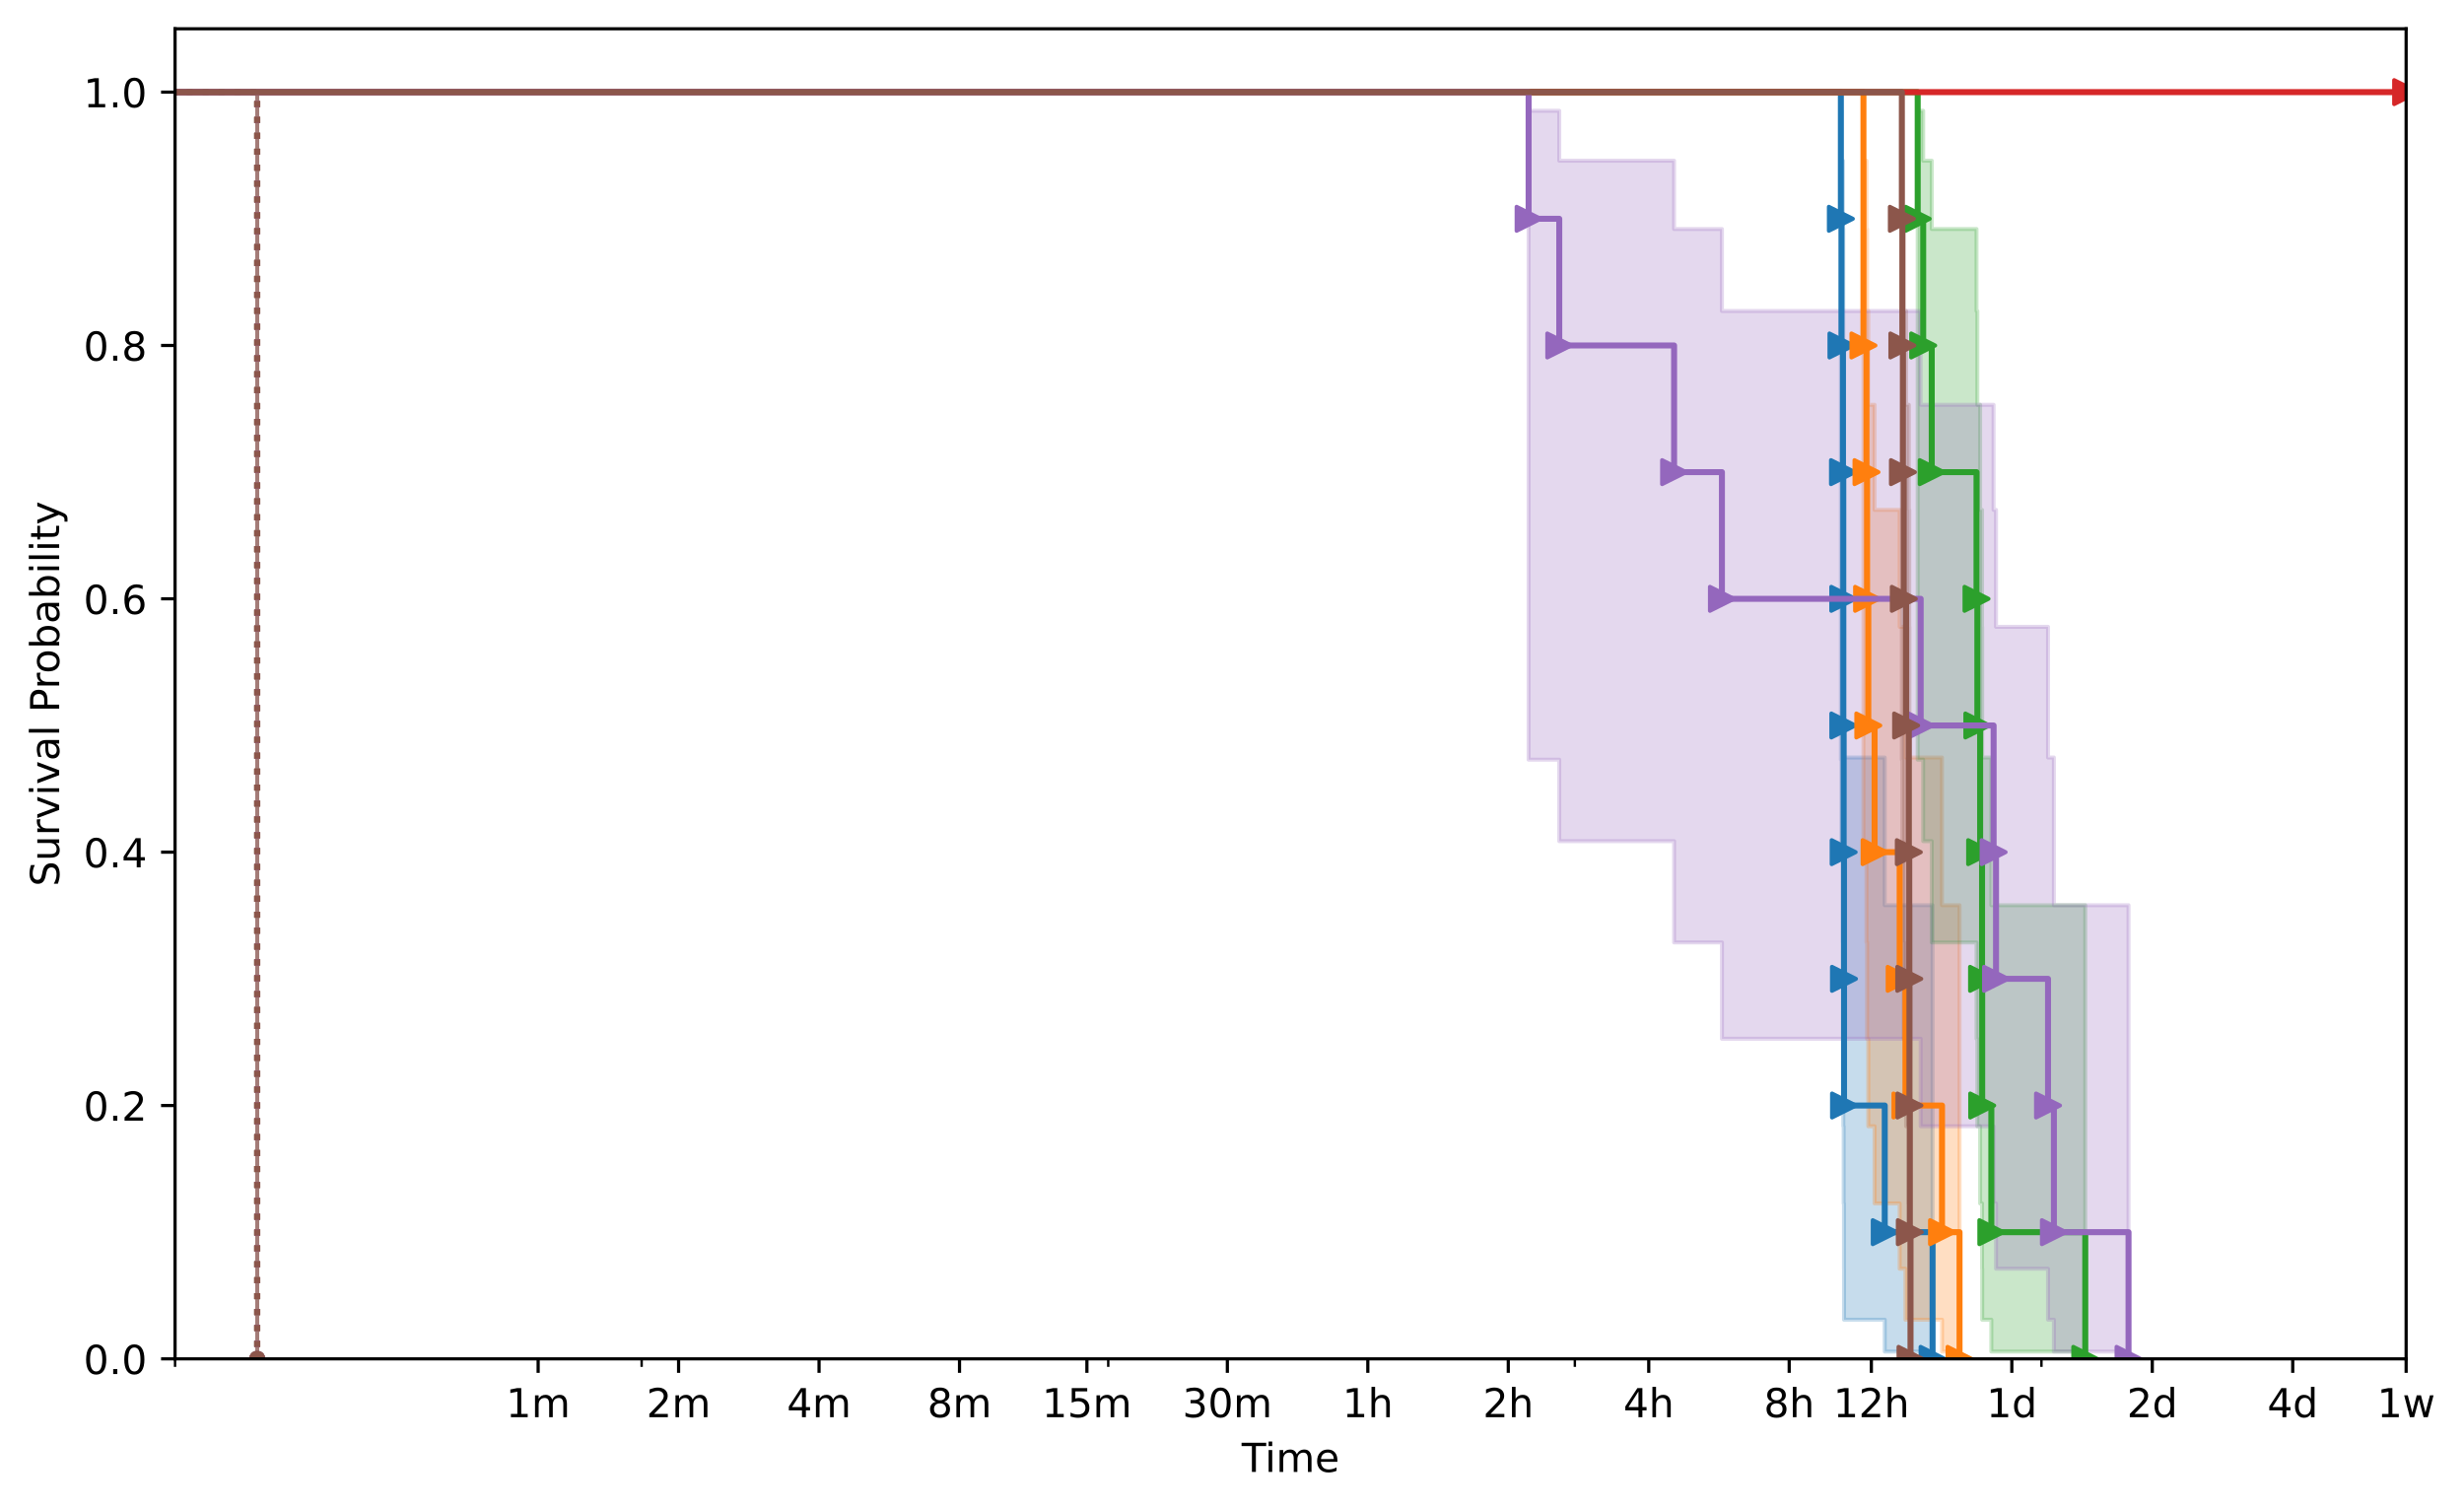 <?xml version="1.0" encoding="utf-8" standalone="no"?>
<!DOCTYPE svg PUBLIC "-//W3C//DTD SVG 1.1//EN"
  "http://www.w3.org/Graphics/SVG/1.1/DTD/svg11.dtd">
<!-- Created with matplotlib (https://matplotlib.org/) -->
<svg height="377.396pt" version="1.1" viewBox="0 0 616.252 377.396" width="616.252pt" xmlns="http://www.w3.org/2000/svg" xmlns:xlink="http://www.w3.org/1999/xlink">
 <defs>
  <style type="text/css">
*{stroke-linecap:butt;stroke-linejoin:round;}
  </style>
 </defs>
 <g id="figure_1">
  <g id="patch_1">
   <path d="M 0 377.396 
L 616.252 377.396 
L 616.252 0 
L 0 0 
z
" style="fill:#ffffff;"/>
  </g>
  <g id="axes_1">
   <g id="patch_2">
    <path d="M 43.781 339.84 
L 601.781 339.84 
L 601.781 7.2 
L 43.781 7.2 
z
" style="fill:#ffffff;"/>
   </g>
   <g id="PolyCollection_1">
    <defs>
     <path d="M -167.45 -354.356 
L -167.45 -354.356 
L 64.331 -354.356 
L 64.331 -37.556 
L 64.331 -37.556 
L 64.331 -37.556 
L 64.331 -354.356 
L -167.45 -354.356 
z
" id="m7051300c5d" style="stroke:#1f77b4;stroke-opacity:0.25;"/>
    </defs>
    <g clip-path="url(#pff1607406b)">
     <use style="fill:#1f77b4;fill-opacity:0.25;stroke:#1f77b4;stroke-opacity:0.25;" x="0" xlink:href="#m7051300c5d" y="377.396"/>
    </g>
   </g>
   <g id="PolyCollection_2">
    <path clip-path="url(#pff1607406b)" d="M -167.45 23.04 
L -167.45 23.04 
L 460.405 23.04 
L 460.405 189.991 
L 460.555 189.991 
L 460.555 210.367 
L 460.934 210.367 
L 460.934 235.703 
L 461.009 235.703 
L 461.009 259.794 
L 461.022 259.794 
L 461.022 281.674 
L 461.103 281.674 
L 461.103 300.971 
L 461.183 300.971 
L 461.183 317.305 
L 461.197 317.305 
L 461.197 330.048 
L 471.379 330.048 
L 471.379 338.027 
L 483.345 338.027 
L 483.345 339.84 
L 483.345 339.84 
L 483.345 339.84 
L 483.345 226.385 
L 471.379 226.385 
L 471.379 189.45 
L 461.197 189.45 
L 461.197 156.772 
L 461.183 156.772 
L 461.183 127.519 
L 461.103 127.519 
L 461.103 101.234 
L 461.022 101.234 
L 461.022 77.776 
L 461.009 77.776 
L 461.009 57.271 
L 460.934 57.271 
L 460.934 40.188 
L 460.555 40.188 
L 460.555 27.703 
L 460.405 27.703 
L 460.405 23.04 
L -167.45 23.04 
z
" style="fill:#1f77b4;fill-opacity:0.25;stroke:#1f77b4;stroke-opacity:0.25;"/>
   </g>
   <g id="PolyCollection_3">
    <defs>
     <path d="M -167.45 -354.356 
L -167.45 -354.356 
L 64.331 -354.356 
L 64.331 -37.556 
L 64.331 -37.556 
L 64.331 -37.556 
L 64.331 -354.356 
L -167.45 -354.356 
z
" id="me628861314" style="stroke:#ff7f0e;stroke-opacity:0.25;"/>
    </defs>
    <g clip-path="url(#pff1607406b)">
     <use style="fill:#ff7f0e;fill-opacity:0.25;stroke:#ff7f0e;stroke-opacity:0.25;" x="0" xlink:href="#me628861314" y="377.396"/>
    </g>
   </g>
   <g id="PolyCollection_4">
    <path clip-path="url(#pff1607406b)" d="M -167.45 23.04 
L -167.45 23.04 
L 466.052 23.04 
L 466.052 210.367 
L 466.814 210.367 
L 466.814 235.703 
L 466.964 235.703 
L 466.964 259.794 
L 467.269 259.794 
L 467.269 281.674 
L 468.84 281.674 
L 468.84 300.971 
L 475.11 300.971 
L 475.11 317.305 
L 476.558 317.305 
L 476.558 330.048 
L 485.705 330.048 
L 485.705 338.027 
L 490.087 338.027 
L 490.087 339.84 
L 490.087 339.84 
L 490.087 339.84 
L 490.087 226.385 
L 485.705 226.385 
L 485.705 189.45 
L 476.558 189.45 
L 476.558 156.772 
L 475.11 156.772 
L 475.11 127.519 
L 468.84 127.519 
L 468.84 101.234 
L 467.269 101.234 
L 467.269 77.776 
L 466.964 77.776 
L 466.964 57.271 
L 466.814 57.271 
L 466.814 40.188 
L 466.052 40.188 
L 466.052 23.04 
L -167.45 23.04 
z
" style="fill:#ff7f0e;fill-opacity:0.25;stroke:#ff7f0e;stroke-opacity:0.25;"/>
   </g>
   <g id="PolyCollection_5">
    <defs>
     <path d="M -167.45 -354.356 
L -167.45 -354.356 
L 64.331 -354.356 
L 64.331 -37.556 
L 64.331 -37.556 
L 64.331 -37.556 
L 64.331 -354.356 
L -167.45 -354.356 
z
" id="m04459a2cd2" style="stroke:#2ca02c;stroke-opacity:0.25;"/>
    </defs>
    <g clip-path="url(#pff1607406b)">
     <use style="fill:#2ca02c;fill-opacity:0.25;stroke:#2ca02c;stroke-opacity:0.25;" x="0" xlink:href="#m04459a2cd2" y="377.396"/>
    </g>
   </g>
   <g id="PolyCollection_6">
    <path clip-path="url(#pff1607406b)" d="M -167.45 23.04 
L -167.45 23.04 
L 479.621 23.04 
L 479.621 189.991 
L 480.993 189.991 
L 480.993 210.367 
L 483.132 210.367 
L 483.132 235.703 
L 494.331 235.703 
L 494.331 259.794 
L 494.54 259.794 
L 494.54 281.674 
L 495.237 281.674 
L 495.237 300.971 
L 495.718 300.971 
L 495.718 317.305 
L 495.752 317.305 
L 495.752 330.048 
L 498.039 330.048 
L 498.039 338.027 
L 521.531 338.027 
L 521.531 339.84 
L 521.531 339.84 
L 521.531 339.84 
L 521.531 226.385 
L 498.039 226.385 
L 498.039 189.45 
L 495.752 189.45 
L 495.752 156.772 
L 495.718 156.772 
L 495.718 127.519 
L 495.237 127.519 
L 495.237 101.234 
L 494.54 101.234 
L 494.54 77.776 
L 494.331 77.776 
L 494.331 57.271 
L 483.132 57.271 
L 483.132 40.188 
L 480.993 40.188 
L 480.993 27.703 
L 479.621 27.703 
L 479.621 23.04 
L -167.45 23.04 
z
" style="fill:#2ca02c;fill-opacity:0.25;stroke:#2ca02c;stroke-opacity:0.25;"/>
   </g>
   <g id="PolyCollection_7">
    <defs>
     <path d="M -167.45 -354.356 
L -167.45 -354.356 
L 64.331 -354.356 
L 64.331 -37.556 
L 64.331 -37.556 
L 64.331 -37.556 
L 64.331 -354.356 
L -167.45 -354.356 
z
" id="m31e2791d06" style="stroke:#d62728;stroke-opacity:0.25;"/>
    </defs>
    <g clip-path="url(#pff1607406b)">
     <use style="fill:#d62728;fill-opacity:0.25;stroke:#d62728;stroke-opacity:0.25;" x="0" xlink:href="#m31e2791d06" y="377.396"/>
    </g>
   </g>
   <g id="PolyCollection_8">
    <path clip-path="url(#pff1607406b)" d="M -167.45 23.04 
L -167.45 23.04 
L 601.781 23.04 
L 601.781 23.04 
L 601.781 23.04 
L 601.781 23.04 
L 601.781 23.04 
L -167.45 23.04 
z
" style="fill:#d62728;fill-opacity:0.25;stroke:#d62728;stroke-opacity:0.25;"/>
   </g>
   <g id="PolyCollection_9">
    <defs>
     <path d="M -167.45 -354.356 
L -167.45 -354.356 
L 64.331 -354.356 
L 64.331 -37.556 
L 64.331 -37.556 
L 64.331 -37.556 
L 64.331 -354.356 
L -167.45 -354.356 
z
" id="mf380705a5f" style="stroke:#9467bd;stroke-opacity:0.25;"/>
    </defs>
    <g clip-path="url(#pff1607406b)">
     <use style="fill:#9467bd;fill-opacity:0.25;stroke:#9467bd;stroke-opacity:0.25;" x="0" xlink:href="#mf380705a5f" y="377.396"/>
    </g>
   </g>
   <g id="PolyCollection_10">
    <path clip-path="url(#pff1607406b)" d="M -167.45 23.04 
L -167.45 23.04 
L 382.309 23.04 
L 382.309 189.991 
L 389.976 189.991 
L 389.976 210.367 
L 418.696 210.367 
L 418.696 235.703 
L 430.659 235.703 
L 430.659 259.794 
L 480.367 259.794 
L 480.367 281.674 
L 498.607 281.674 
L 498.607 300.971 
L 499.21 300.971 
L 499.21 317.305 
L 512.215 317.305 
L 512.215 330.048 
L 513.685 330.048 
L 513.685 338.027 
L 532.35 338.027 
L 532.35 339.84 
L 532.35 339.84 
L 532.35 339.84 
L 532.35 226.385 
L 513.685 226.385 
L 513.685 189.45 
L 512.215 189.45 
L 512.215 156.772 
L 499.21 156.772 
L 499.21 127.519 
L 498.607 127.519 
L 498.607 101.234 
L 480.367 101.234 
L 480.367 77.776 
L 430.659 77.776 
L 430.659 57.271 
L 418.696 57.271 
L 418.696 40.188 
L 389.976 40.188 
L 389.976 27.703 
L 382.309 27.703 
L 382.309 23.04 
L -167.45 23.04 
z
" style="fill:#9467bd;fill-opacity:0.25;stroke:#9467bd;stroke-opacity:0.25;"/>
   </g>
   <g id="PolyCollection_11">
    <defs>
     <path d="M -167.45 -354.356 
L -167.45 -354.356 
L 64.331 -354.356 
L 64.331 -37.556 
L 64.331 -37.556 
L 64.331 -37.556 
L 64.331 -354.356 
L -167.45 -354.356 
z
" id="m80bae132fb" style="stroke:#8c564b;stroke-opacity:0.25;"/>
    </defs>
    <g clip-path="url(#pff1607406b)">
     <use style="fill:#8c564b;fill-opacity:0.25;stroke:#8c564b;stroke-opacity:0.25;" x="0" xlink:href="#m80bae132fb" y="377.396"/>
    </g>
   </g>
   <g id="PolyCollection_12">
    <path clip-path="url(#pff1607406b)" d="M -167.45 23.04 
L -167.45 23.04 
L 475.658 23.04 
L 475.658 189.991 
L 475.784 189.991 
L 475.784 210.367 
L 475.929 210.367 
L 475.929 235.703 
L 476.145 235.703 
L 476.145 259.794 
L 476.726 259.794 
L 476.726 281.674 
L 477.399 281.674 
L 477.399 300.971 
L 477.511 300.971 
L 477.511 317.305 
L 477.55 317.305 
L 477.55 330.048 
L 477.647 330.048 
L 477.647 338.027 
L 477.826 338.027 
L 477.826 339.84 
L 477.826 339.84 
L 477.826 339.84 
L 477.826 226.385 
L 477.647 226.385 
L 477.647 189.45 
L 477.55 189.45 
L 477.55 156.772 
L 477.511 156.772 
L 477.511 127.519 
L 477.399 127.519 
L 477.399 101.234 
L 476.726 101.234 
L 476.726 77.776 
L 476.145 77.776 
L 476.145 57.271 
L 475.929 57.271 
L 475.929 40.188 
L 475.784 40.188 
L 475.784 27.703 
L 475.658 27.703 
L 475.658 23.04 
L -167.45 23.04 
z
" style="fill:#8c564b;fill-opacity:0.25;stroke:#8c564b;stroke-opacity:0.25;"/>
   </g>
   <g id="matplotlib.axis_1">
    <g id="xtick_1">
     <g id="line2d_1">
      <defs>
       <path d="M 0 0 
L 0 3.5 
" id="mc182a33db7" style="stroke:#000000;stroke-width:0.8;"/>
      </defs>
      <g>
       <use style="stroke:#000000;stroke-width:0.8;" x="134.589" xlink:href="#mc182a33db7" y="339.84"/>
      </g>
     </g>
     <g id="text_1">
      <!-- 1m -->
      <defs>
       <path d="M 12.406 8.297 
L 28.516 8.297 
L 28.516 63.922 
L 10.984 60.406 
L 10.984 69.391 
L 28.422 72.906 
L 38.281 72.906 
L 38.281 8.297 
L 54.391 8.297 
L 54.391 0 
L 12.406 0 
z
" id="DejaVuSans-49"/>
       <path d="M 52 44.188 
Q 55.375 50.25 60.062 53.125 
Q 64.75 56 71.094 56 
Q 79.641 56 84.281 50.016 
Q 88.922 44.047 88.922 33.016 
L 88.922 0 
L 79.891 0 
L 79.891 32.719 
Q 79.891 40.578 77.094 44.375 
Q 74.312 48.188 68.609 48.188 
Q 61.625 48.188 57.562 43.547 
Q 53.516 38.922 53.516 30.906 
L 53.516 0 
L 44.484 0 
L 44.484 32.719 
Q 44.484 40.625 41.703 44.406 
Q 38.922 48.188 33.109 48.188 
Q 26.219 48.188 22.156 43.531 
Q 18.109 38.875 18.109 30.906 
L 18.109 0 
L 9.078 0 
L 9.078 54.688 
L 18.109 54.688 
L 18.109 46.188 
Q 21.188 51.219 25.484 53.609 
Q 29.781 56 35.688 56 
Q 41.656 56 45.828 52.969 
Q 50 49.953 52 44.188 
z
" id="DejaVuSans-109"/>
      </defs>
      <g transform="translate(126.538 354.438)scale(0.1 -0.1)">
       <use xlink:href="#DejaVuSans-49"/>
       <use x="63.623" xlink:href="#DejaVuSans-109"/>
      </g>
     </g>
    </g>
    <g id="xtick_2">
     <g id="line2d_2">
      <g>
       <use style="stroke:#000000;stroke-width:0.8;" x="169.719" xlink:href="#mc182a33db7" y="339.84"/>
      </g>
     </g>
     <g id="text_2">
      <!-- 2m -->
      <defs>
       <path d="M 19.188 8.297 
L 53.609 8.297 
L 53.609 0 
L 7.328 0 
L 7.328 8.297 
Q 12.938 14.109 22.625 23.891 
Q 32.328 33.688 34.812 36.531 
Q 39.547 41.844 41.422 45.531 
Q 43.312 49.219 43.312 52.781 
Q 43.312 58.594 39.234 62.25 
Q 35.156 65.922 28.609 65.922 
Q 23.969 65.922 18.812 64.312 
Q 13.672 62.703 7.812 59.422 
L 7.812 69.391 
Q 13.766 71.781 18.938 73 
Q 24.125 74.219 28.422 74.219 
Q 39.75 74.219 46.484 68.547 
Q 53.219 62.891 53.219 53.422 
Q 53.219 48.922 51.531 44.891 
Q 49.859 40.875 45.406 35.406 
Q 44.188 33.984 37.641 27.219 
Q 31.109 20.453 19.188 8.297 
z
" id="DejaVuSans-50"/>
      </defs>
      <g transform="translate(161.667 354.438)scale(0.1 -0.1)">
       <use xlink:href="#DejaVuSans-50"/>
       <use x="63.623" xlink:href="#DejaVuSans-109"/>
      </g>
     </g>
    </g>
    <g id="xtick_3">
     <g id="line2d_3">
      <g>
       <use style="stroke:#000000;stroke-width:0.8;" x="204.848" xlink:href="#mc182a33db7" y="339.84"/>
      </g>
     </g>
     <g id="text_3">
      <!-- 4m -->
      <defs>
       <path d="M 37.797 64.312 
L 12.891 25.391 
L 37.797 25.391 
z
M 35.203 72.906 
L 47.609 72.906 
L 47.609 25.391 
L 58.016 25.391 
L 58.016 17.188 
L 47.609 17.188 
L 47.609 0 
L 37.797 0 
L 37.797 17.188 
L 4.891 17.188 
L 4.891 26.703 
z
" id="DejaVuSans-52"/>
      </defs>
      <g transform="translate(196.796 354.438)scale(0.1 -0.1)">
       <use xlink:href="#DejaVuSans-52"/>
       <use x="63.623" xlink:href="#DejaVuSans-109"/>
      </g>
     </g>
    </g>
    <g id="xtick_4">
     <g id="line2d_4">
      <g>
       <use style="stroke:#000000;stroke-width:0.8;" x="239.977" xlink:href="#mc182a33db7" y="339.84"/>
      </g>
     </g>
     <g id="text_4">
      <!-- 8m -->
      <defs>
       <path d="M 31.781 34.625 
Q 24.75 34.625 20.719 30.859 
Q 16.703 27.094 16.703 20.516 
Q 16.703 13.922 20.719 10.156 
Q 24.75 6.391 31.781 6.391 
Q 38.812 6.391 42.859 10.172 
Q 46.922 13.969 46.922 20.516 
Q 46.922 27.094 42.891 30.859 
Q 38.875 34.625 31.781 34.625 
z
M 21.922 38.812 
Q 15.578 40.375 12.031 44.719 
Q 8.5 49.078 8.5 55.328 
Q 8.5 64.062 14.719 69.141 
Q 20.953 74.219 31.781 74.219 
Q 42.672 74.219 48.875 69.141 
Q 55.078 64.062 55.078 55.328 
Q 55.078 49.078 51.531 44.719 
Q 48 40.375 41.703 38.812 
Q 48.828 37.156 52.797 32.312 
Q 56.781 27.484 56.781 20.516 
Q 56.781 9.906 50.312 4.234 
Q 43.844 -1.422 31.781 -1.422 
Q 19.734 -1.422 13.25 4.234 
Q 6.781 9.906 6.781 20.516 
Q 6.781 27.484 10.781 32.312 
Q 14.797 37.156 21.922 38.812 
z
M 18.312 54.391 
Q 18.312 48.734 21.844 45.562 
Q 25.391 42.391 31.781 42.391 
Q 38.141 42.391 41.719 45.562 
Q 45.312 48.734 45.312 54.391 
Q 45.312 60.062 41.719 63.234 
Q 38.141 66.406 31.781 66.406 
Q 25.391 66.406 21.844 63.234 
Q 18.312 60.062 18.312 54.391 
z
" id="DejaVuSans-56"/>
      </defs>
      <g transform="translate(231.926 354.438)scale(0.1 -0.1)">
       <use xlink:href="#DejaVuSans-56"/>
       <use x="63.623" xlink:href="#DejaVuSans-109"/>
      </g>
     </g>
    </g>
    <g id="xtick_5">
     <g id="line2d_5">
      <g>
       <use style="stroke:#000000;stroke-width:0.8;" x="271.836" xlink:href="#mc182a33db7" y="339.84"/>
      </g>
     </g>
     <g id="text_5">
      <!-- 15m -->
      <defs>
       <path d="M 10.797 72.906 
L 49.516 72.906 
L 49.516 64.594 
L 19.828 64.594 
L 19.828 46.734 
Q 21.969 47.469 24.109 47.828 
Q 26.266 48.188 28.422 48.188 
Q 40.625 48.188 47.75 41.5 
Q 54.891 34.812 54.891 23.391 
Q 54.891 11.625 47.562 5.094 
Q 40.234 -1.422 26.906 -1.422 
Q 22.312 -1.422 17.547 -0.641 
Q 12.797 0.141 7.719 1.703 
L 7.719 11.625 
Q 12.109 9.234 16.797 8.062 
Q 21.484 6.891 26.703 6.891 
Q 35.156 6.891 40.078 11.328 
Q 45.016 15.766 45.016 23.391 
Q 45.016 31 40.078 35.438 
Q 35.156 39.891 26.703 39.891 
Q 22.75 39.891 18.812 39.016 
Q 14.891 38.141 10.797 36.281 
z
" id="DejaVuSans-53"/>
      </defs>
      <g transform="translate(260.603 354.438)scale(0.1 -0.1)">
       <use xlink:href="#DejaVuSans-49"/>
       <use x="63.623" xlink:href="#DejaVuSans-53"/>
       <use x="127.246" xlink:href="#DejaVuSans-109"/>
      </g>
     </g>
    </g>
    <g id="xtick_6">
     <g id="line2d_6">
      <g>
       <use style="stroke:#000000;stroke-width:0.8;" x="306.965" xlink:href="#mc182a33db7" y="339.84"/>
      </g>
     </g>
     <g id="text_6">
      <!-- 30m -->
      <defs>
       <path d="M 40.578 39.312 
Q 47.656 37.797 51.625 33 
Q 55.609 28.219 55.609 21.188 
Q 55.609 10.406 48.188 4.484 
Q 40.766 -1.422 27.094 -1.422 
Q 22.516 -1.422 17.656 -0.516 
Q 12.797 0.391 7.625 2.203 
L 7.625 11.719 
Q 11.719 9.328 16.594 8.109 
Q 21.484 6.891 26.812 6.891 
Q 36.078 6.891 40.938 10.547 
Q 45.797 14.203 45.797 21.188 
Q 45.797 27.641 41.281 31.266 
Q 36.766 34.906 28.719 34.906 
L 20.219 34.906 
L 20.219 43.016 
L 29.109 43.016 
Q 36.375 43.016 40.234 45.922 
Q 44.094 48.828 44.094 54.297 
Q 44.094 59.906 40.109 62.906 
Q 36.141 65.922 28.719 65.922 
Q 24.656 65.922 20.016 65.031 
Q 15.375 64.156 9.812 62.312 
L 9.812 71.094 
Q 15.438 72.656 20.344 73.438 
Q 25.25 74.219 29.594 74.219 
Q 40.828 74.219 47.359 69.109 
Q 53.906 64.016 53.906 55.328 
Q 53.906 49.266 50.438 45.094 
Q 46.969 40.922 40.578 39.312 
z
" id="DejaVuSans-51"/>
       <path d="M 31.781 66.406 
Q 24.172 66.406 20.328 58.906 
Q 16.5 51.422 16.5 36.375 
Q 16.5 21.391 20.328 13.891 
Q 24.172 6.391 31.781 6.391 
Q 39.453 6.391 43.281 13.891 
Q 47.125 21.391 47.125 36.375 
Q 47.125 51.422 43.281 58.906 
Q 39.453 66.406 31.781 66.406 
z
M 31.781 74.219 
Q 44.047 74.219 50.516 64.516 
Q 56.984 54.828 56.984 36.375 
Q 56.984 17.969 50.516 8.266 
Q 44.047 -1.422 31.781 -1.422 
Q 19.531 -1.422 13.062 8.266 
Q 6.594 17.969 6.594 36.375 
Q 6.594 54.828 13.062 64.516 
Q 19.531 74.219 31.781 74.219 
z
" id="DejaVuSans-48"/>
      </defs>
      <g transform="translate(295.732 354.438)scale(0.1 -0.1)">
       <use xlink:href="#DejaVuSans-51"/>
       <use x="63.623" xlink:href="#DejaVuSans-48"/>
       <use x="127.246" xlink:href="#DejaVuSans-109"/>
      </g>
     </g>
    </g>
    <g id="xtick_7">
     <g id="line2d_7">
      <g>
       <use style="stroke:#000000;stroke-width:0.8;" x="342.094" xlink:href="#mc182a33db7" y="339.84"/>
      </g>
     </g>
     <g id="text_7">
      <!-- 1h -->
      <defs>
       <path d="M 54.891 33.016 
L 54.891 0 
L 45.906 0 
L 45.906 32.719 
Q 45.906 40.484 42.875 44.328 
Q 39.844 48.188 33.797 48.188 
Q 26.516 48.188 22.312 43.547 
Q 18.109 38.922 18.109 30.906 
L 18.109 0 
L 9.078 0 
L 9.078 75.984 
L 18.109 75.984 
L 18.109 46.188 
Q 21.344 51.125 25.703 53.562 
Q 30.078 56 35.797 56 
Q 45.219 56 50.047 50.172 
Q 54.891 44.344 54.891 33.016 
z
" id="DejaVuSans-104"/>
      </defs>
      <g transform="translate(335.744 354.438)scale(0.1 -0.1)">
       <use xlink:href="#DejaVuSans-49"/>
       <use x="63.623" xlink:href="#DejaVuSans-104"/>
      </g>
     </g>
    </g>
    <g id="xtick_8">
     <g id="line2d_8">
      <g>
       <use style="stroke:#000000;stroke-width:0.8;" x="377.224" xlink:href="#mc182a33db7" y="339.84"/>
      </g>
     </g>
     <g id="text_8">
      <!-- 2h -->
      <g transform="translate(370.874 354.438)scale(0.1 -0.1)">
       <use xlink:href="#DejaVuSans-50"/>
       <use x="63.623" xlink:href="#DejaVuSans-104"/>
      </g>
     </g>
    </g>
    <g id="xtick_9">
     <g id="line2d_9">
      <g>
       <use style="stroke:#000000;stroke-width:0.8;" x="412.353" xlink:href="#mc182a33db7" y="339.84"/>
      </g>
     </g>
     <g id="text_9">
      <!-- 4h -->
      <g transform="translate(406.003 354.438)scale(0.1 -0.1)">
       <use xlink:href="#DejaVuSans-52"/>
       <use x="63.623" xlink:href="#DejaVuSans-104"/>
      </g>
     </g>
    </g>
    <g id="xtick_10">
     <g id="line2d_10">
      <g>
       <use style="stroke:#000000;stroke-width:0.8;" x="447.482" xlink:href="#mc182a33db7" y="339.84"/>
      </g>
     </g>
     <g id="text_10">
      <!-- 8h -->
      <g transform="translate(441.132 354.438)scale(0.1 -0.1)">
       <use xlink:href="#DejaVuSans-56"/>
       <use x="63.623" xlink:href="#DejaVuSans-104"/>
      </g>
     </g>
    </g>
    <g id="xtick_11">
     <g id="line2d_11">
      <g>
       <use style="stroke:#000000;stroke-width:0.8;" x="468.031" xlink:href="#mc182a33db7" y="339.84"/>
      </g>
     </g>
     <g id="text_11">
      <!-- 12h -->
      <g transform="translate(458.5 354.438)scale(0.1 -0.1)">
       <use xlink:href="#DejaVuSans-49"/>
       <use x="63.623" xlink:href="#DejaVuSans-50"/>
       <use x="127.246" xlink:href="#DejaVuSans-104"/>
      </g>
     </g>
    </g>
    <g id="xtick_12">
     <g id="line2d_12">
      <g>
       <use style="stroke:#000000;stroke-width:0.8;" x="503.161" xlink:href="#mc182a33db7" y="339.84"/>
      </g>
     </g>
     <g id="text_12">
      <!-- 1d -->
      <defs>
       <path d="M 45.406 46.391 
L 45.406 75.984 
L 54.391 75.984 
L 54.391 0 
L 45.406 0 
L 45.406 8.203 
Q 42.578 3.328 38.25 0.953 
Q 33.938 -1.422 27.875 -1.422 
Q 17.969 -1.422 11.734 6.484 
Q 5.516 14.406 5.516 27.297 
Q 5.516 40.188 11.734 48.094 
Q 17.969 56 27.875 56 
Q 33.938 56 38.25 53.625 
Q 42.578 51.266 45.406 46.391 
z
M 14.797 27.297 
Q 14.797 17.391 18.875 11.75 
Q 22.953 6.109 30.078 6.109 
Q 37.203 6.109 41.297 11.75 
Q 45.406 17.391 45.406 27.297 
Q 45.406 37.203 41.297 42.844 
Q 37.203 48.484 30.078 48.484 
Q 22.953 48.484 18.875 42.844 
Q 14.797 37.203 14.797 27.297 
z
" id="DejaVuSans-100"/>
      </defs>
      <g transform="translate(496.805 354.438)scale(0.1 -0.1)">
       <use xlink:href="#DejaVuSans-49"/>
       <use x="63.623" xlink:href="#DejaVuSans-100"/>
      </g>
     </g>
    </g>
    <g id="xtick_13">
     <g id="line2d_13">
      <g>
       <use style="stroke:#000000;stroke-width:0.8;" x="538.29" xlink:href="#mc182a33db7" y="339.84"/>
      </g>
     </g>
     <g id="text_13">
      <!-- 2d -->
      <g transform="translate(531.935 354.438)scale(0.1 -0.1)">
       <use xlink:href="#DejaVuSans-50"/>
       <use x="63.623" xlink:href="#DejaVuSans-100"/>
      </g>
     </g>
    </g>
    <g id="xtick_14">
     <g id="line2d_14">
      <g>
       <use style="stroke:#000000;stroke-width:0.8;" x="573.419" xlink:href="#mc182a33db7" y="339.84"/>
      </g>
     </g>
     <g id="text_14">
      <!-- 4d -->
      <g transform="translate(567.064 354.438)scale(0.1 -0.1)">
       <use xlink:href="#DejaVuSans-52"/>
       <use x="63.623" xlink:href="#DejaVuSans-100"/>
      </g>
     </g>
    </g>
    <g id="xtick_15">
     <g id="line2d_15">
      <g>
       <use style="stroke:#000000;stroke-width:0.8;" x="601.781" xlink:href="#mc182a33db7" y="339.84"/>
      </g>
     </g>
     <g id="text_15">
      <!-- 1w -->
      <defs>
       <path d="M 4.203 54.688 
L 13.188 54.688 
L 24.422 12.016 
L 35.594 54.688 
L 46.188 54.688 
L 57.422 12.016 
L 68.609 54.688 
L 77.594 54.688 
L 63.281 0 
L 52.688 0 
L 40.922 44.828 
L 29.109 0 
L 18.5 0 
z
" id="DejaVuSans-119"/>
      </defs>
      <g transform="translate(594.511 354.438)scale(0.1 -0.1)">
       <use xlink:href="#DejaVuSans-49"/>
       <use x="63.623" xlink:href="#DejaVuSans-119"/>
      </g>
     </g>
    </g>
    <g id="xtick_16">
     <g id="line2d_16">
      <defs>
       <path d="M 0 0 
L 0 2 
" id="m784c225ca8" style="stroke:#000000;stroke-width:0.6;"/>
      </defs>
      <g>
       <use style="stroke:#000000;stroke-width:0.6;" x="43.781" xlink:href="#m784c225ca8" y="339.84"/>
      </g>
     </g>
    </g>
    <g id="xtick_17">
     <g id="line2d_17">
      <g>
       <use style="stroke:#000000;stroke-width:0.6;" x="160.478" xlink:href="#m784c225ca8" y="339.84"/>
      </g>
     </g>
    </g>
    <g id="xtick_18">
     <g id="line2d_18">
      <g>
       <use style="stroke:#000000;stroke-width:0.6;" x="277.175" xlink:href="#m784c225ca8" y="339.84"/>
      </g>
     </g>
    </g>
    <g id="xtick_19">
     <g id="line2d_19">
      <g>
       <use style="stroke:#000000;stroke-width:0.6;" x="393.872" xlink:href="#m784c225ca8" y="339.84"/>
      </g>
     </g>
    </g>
    <g id="xtick_20">
     <g id="line2d_20">
      <g>
       <use style="stroke:#000000;stroke-width:0.6;" x="510.569" xlink:href="#m784c225ca8" y="339.84"/>
      </g>
     </g>
    </g>
    <g id="text_16">
     <!-- Time -->
     <defs>
      <path d="M -0.297 72.906 
L 61.375 72.906 
L 61.375 64.594 
L 35.5 64.594 
L 35.5 0 
L 25.594 0 
L 25.594 64.594 
L -0.297 64.594 
z
" id="DejaVuSans-84"/>
      <path d="M 9.422 54.688 
L 18.406 54.688 
L 18.406 0 
L 9.422 0 
z
M 9.422 75.984 
L 18.406 75.984 
L 18.406 64.594 
L 9.422 64.594 
z
" id="DejaVuSans-105"/>
      <path d="M 56.203 29.594 
L 56.203 25.203 
L 14.891 25.203 
Q 15.484 15.922 20.484 11.062 
Q 25.484 6.203 34.422 6.203 
Q 39.594 6.203 44.453 7.469 
Q 49.312 8.734 54.109 11.281 
L 54.109 2.781 
Q 49.266 0.734 44.188 -0.344 
Q 39.109 -1.422 33.891 -1.422 
Q 20.797 -1.422 13.156 6.188 
Q 5.516 13.812 5.516 26.812 
Q 5.516 40.234 12.766 48.109 
Q 20.016 56 32.328 56 
Q 43.359 56 49.781 48.891 
Q 56.203 41.797 56.203 29.594 
z
M 47.219 32.234 
Q 47.125 39.594 43.094 43.984 
Q 39.062 48.391 32.422 48.391 
Q 24.906 48.391 20.391 44.141 
Q 15.875 39.891 15.188 32.172 
z
" id="DejaVuSans-101"/>
     </defs>
     <g transform="translate(310.548 368.117)scale(0.1 -0.1)">
      <use xlink:href="#DejaVuSans-84"/>
      <use x="57.959" xlink:href="#DejaVuSans-105"/>
      <use x="85.742" xlink:href="#DejaVuSans-109"/>
      <use x="183.154" xlink:href="#DejaVuSans-101"/>
     </g>
    </g>
   </g>
   <g id="matplotlib.axis_2">
    <g id="ytick_1">
     <g id="line2d_21">
      <defs>
       <path d="M 0 0 
L -3.5 0 
" id="mf9c86cc604" style="stroke:#000000;stroke-width:0.8;"/>
      </defs>
      <g>
       <use style="stroke:#000000;stroke-width:0.8;" x="43.781" xlink:href="#mf9c86cc604" y="339.84"/>
      </g>
     </g>
     <g id="text_17">
      <!-- 0.0 -->
      <defs>
       <path d="M 10.688 12.406 
L 21 12.406 
L 21 0 
L 10.688 0 
z
" id="DejaVuSans-46"/>
      </defs>
      <g transform="translate(20.878 343.639)scale(0.1 -0.1)">
       <use xlink:href="#DejaVuSans-48"/>
       <use x="63.623" xlink:href="#DejaVuSans-46"/>
       <use x="95.41" xlink:href="#DejaVuSans-48"/>
      </g>
     </g>
    </g>
    <g id="ytick_2">
     <g id="line2d_22">
      <g>
       <use style="stroke:#000000;stroke-width:0.8;" x="43.781" xlink:href="#mf9c86cc604" y="276.48"/>
      </g>
     </g>
     <g id="text_18">
      <!-- 0.2 -->
      <g transform="translate(20.878 280.279)scale(0.1 -0.1)">
       <use xlink:href="#DejaVuSans-48"/>
       <use x="63.623" xlink:href="#DejaVuSans-46"/>
       <use x="95.41" xlink:href="#DejaVuSans-50"/>
      </g>
     </g>
    </g>
    <g id="ytick_3">
     <g id="line2d_23">
      <g>
       <use style="stroke:#000000;stroke-width:0.8;" x="43.781" xlink:href="#mf9c86cc604" y="213.12"/>
      </g>
     </g>
     <g id="text_19">
      <!-- 0.4 -->
      <g transform="translate(20.878 216.919)scale(0.1 -0.1)">
       <use xlink:href="#DejaVuSans-48"/>
       <use x="63.623" xlink:href="#DejaVuSans-46"/>
       <use x="95.41" xlink:href="#DejaVuSans-52"/>
      </g>
     </g>
    </g>
    <g id="ytick_4">
     <g id="line2d_24">
      <g>
       <use style="stroke:#000000;stroke-width:0.8;" x="43.781" xlink:href="#mf9c86cc604" y="149.76"/>
      </g>
     </g>
     <g id="text_20">
      <!-- 0.6 -->
      <defs>
       <path d="M 33.016 40.375 
Q 26.375 40.375 22.484 35.828 
Q 18.609 31.297 18.609 23.391 
Q 18.609 15.531 22.484 10.953 
Q 26.375 6.391 33.016 6.391 
Q 39.656 6.391 43.531 10.953 
Q 47.406 15.531 47.406 23.391 
Q 47.406 31.297 43.531 35.828 
Q 39.656 40.375 33.016 40.375 
z
M 52.594 71.297 
L 52.594 62.312 
Q 48.875 64.062 45.094 64.984 
Q 41.312 65.922 37.594 65.922 
Q 27.828 65.922 22.672 59.328 
Q 17.531 52.734 16.797 39.406 
Q 19.672 43.656 24.016 45.922 
Q 28.375 48.188 33.594 48.188 
Q 44.578 48.188 50.953 41.516 
Q 57.328 34.859 57.328 23.391 
Q 57.328 12.156 50.688 5.359 
Q 44.047 -1.422 33.016 -1.422 
Q 20.359 -1.422 13.672 8.266 
Q 6.984 17.969 6.984 36.375 
Q 6.984 53.656 15.188 63.938 
Q 23.391 74.219 37.203 74.219 
Q 40.922 74.219 44.703 73.484 
Q 48.484 72.75 52.594 71.297 
z
" id="DejaVuSans-54"/>
      </defs>
      <g transform="translate(20.878 153.559)scale(0.1 -0.1)">
       <use xlink:href="#DejaVuSans-48"/>
       <use x="63.623" xlink:href="#DejaVuSans-46"/>
       <use x="95.41" xlink:href="#DejaVuSans-54"/>
      </g>
     </g>
    </g>
    <g id="ytick_5">
     <g id="line2d_25">
      <g>
       <use style="stroke:#000000;stroke-width:0.8;" x="43.781" xlink:href="#mf9c86cc604" y="86.4"/>
      </g>
     </g>
     <g id="text_21">
      <!-- 0.8 -->
      <g transform="translate(20.878 90.199)scale(0.1 -0.1)">
       <use xlink:href="#DejaVuSans-48"/>
       <use x="63.623" xlink:href="#DejaVuSans-46"/>
       <use x="95.41" xlink:href="#DejaVuSans-56"/>
      </g>
     </g>
    </g>
    <g id="ytick_6">
     <g id="line2d_26">
      <g>
       <use style="stroke:#000000;stroke-width:0.8;" x="43.781" xlink:href="#mf9c86cc604" y="23.04"/>
      </g>
     </g>
     <g id="text_22">
      <!-- 1.0 -->
      <g transform="translate(20.878 26.839)scale(0.1 -0.1)">
       <use xlink:href="#DejaVuSans-49"/>
       <use x="63.623" xlink:href="#DejaVuSans-46"/>
       <use x="95.41" xlink:href="#DejaVuSans-48"/>
      </g>
     </g>
    </g>
    <g id="text_23">
     <!-- Survival Probability -->
     <defs>
      <path d="M 53.516 70.516 
L 53.516 60.891 
Q 47.906 63.578 42.922 64.891 
Q 37.938 66.219 33.297 66.219 
Q 25.25 66.219 20.875 63.094 
Q 16.5 59.969 16.5 54.203 
Q 16.5 49.359 19.406 46.891 
Q 22.312 44.438 30.422 42.922 
L 36.375 41.703 
Q 47.406 39.594 52.656 34.297 
Q 57.906 29 57.906 20.125 
Q 57.906 9.516 50.797 4.047 
Q 43.703 -1.422 29.984 -1.422 
Q 24.812 -1.422 18.969 -0.25 
Q 13.141 0.922 6.891 3.219 
L 6.891 13.375 
Q 12.891 10.016 18.656 8.297 
Q 24.422 6.594 29.984 6.594 
Q 38.422 6.594 43.016 9.906 
Q 47.609 13.234 47.609 19.391 
Q 47.609 24.75 44.312 27.781 
Q 41.016 30.812 33.5 32.328 
L 27.484 33.5 
Q 16.453 35.688 11.516 40.375 
Q 6.594 45.062 6.594 53.422 
Q 6.594 63.094 13.406 68.656 
Q 20.219 74.219 32.172 74.219 
Q 37.312 74.219 42.625 73.281 
Q 47.953 72.359 53.516 70.516 
z
" id="DejaVuSans-83"/>
      <path d="M 8.5 21.578 
L 8.5 54.688 
L 17.484 54.688 
L 17.484 21.922 
Q 17.484 14.156 20.5 10.266 
Q 23.531 6.391 29.594 6.391 
Q 36.859 6.391 41.078 11.031 
Q 45.312 15.672 45.312 23.688 
L 45.312 54.688 
L 54.297 54.688 
L 54.297 0 
L 45.312 0 
L 45.312 8.406 
Q 42.047 3.422 37.719 1 
Q 33.406 -1.422 27.688 -1.422 
Q 18.266 -1.422 13.375 4.438 
Q 8.5 10.297 8.5 21.578 
z
M 31.109 56 
z
" id="DejaVuSans-117"/>
      <path d="M 41.109 46.297 
Q 39.594 47.172 37.812 47.578 
Q 36.031 48 33.891 48 
Q 26.266 48 22.188 43.047 
Q 18.109 38.094 18.109 28.812 
L 18.109 0 
L 9.078 0 
L 9.078 54.688 
L 18.109 54.688 
L 18.109 46.188 
Q 20.953 51.172 25.484 53.578 
Q 30.031 56 36.531 56 
Q 37.453 56 38.578 55.875 
Q 39.703 55.766 41.062 55.516 
z
" id="DejaVuSans-114"/>
      <path d="M 2.984 54.688 
L 12.5 54.688 
L 29.594 8.797 
L 46.688 54.688 
L 56.203 54.688 
L 35.688 0 
L 23.484 0 
z
" id="DejaVuSans-118"/>
      <path d="M 34.281 27.484 
Q 23.391 27.484 19.188 25 
Q 14.984 22.516 14.984 16.5 
Q 14.984 11.719 18.141 8.906 
Q 21.297 6.109 26.703 6.109 
Q 34.188 6.109 38.703 11.406 
Q 43.219 16.703 43.219 25.484 
L 43.219 27.484 
z
M 52.203 31.203 
L 52.203 0 
L 43.219 0 
L 43.219 8.297 
Q 40.141 3.328 35.547 0.953 
Q 30.953 -1.422 24.312 -1.422 
Q 15.922 -1.422 10.953 3.297 
Q 6 8.016 6 15.922 
Q 6 25.141 12.172 29.828 
Q 18.359 34.516 30.609 34.516 
L 43.219 34.516 
L 43.219 35.406 
Q 43.219 41.609 39.141 45 
Q 35.062 48.391 27.688 48.391 
Q 23 48.391 18.547 47.266 
Q 14.109 46.141 10.016 43.891 
L 10.016 52.203 
Q 14.938 54.109 19.578 55.047 
Q 24.219 56 28.609 56 
Q 40.484 56 46.344 49.844 
Q 52.203 43.703 52.203 31.203 
z
" id="DejaVuSans-97"/>
      <path d="M 9.422 75.984 
L 18.406 75.984 
L 18.406 0 
L 9.422 0 
z
" id="DejaVuSans-108"/>
      <path id="DejaVuSans-32"/>
      <path d="M 19.672 64.797 
L 19.672 37.406 
L 32.078 37.406 
Q 38.969 37.406 42.719 40.969 
Q 46.484 44.531 46.484 51.125 
Q 46.484 57.672 42.719 61.234 
Q 38.969 64.797 32.078 64.797 
z
M 9.812 72.906 
L 32.078 72.906 
Q 44.344 72.906 50.609 67.359 
Q 56.891 61.812 56.891 51.125 
Q 56.891 40.328 50.609 34.812 
Q 44.344 29.297 32.078 29.297 
L 19.672 29.297 
L 19.672 0 
L 9.812 0 
z
" id="DejaVuSans-80"/>
      <path d="M 30.609 48.391 
Q 23.391 48.391 19.188 42.75 
Q 14.984 37.109 14.984 27.297 
Q 14.984 17.484 19.156 11.844 
Q 23.344 6.203 30.609 6.203 
Q 37.797 6.203 41.984 11.859 
Q 46.188 17.531 46.188 27.297 
Q 46.188 37.016 41.984 42.703 
Q 37.797 48.391 30.609 48.391 
z
M 30.609 56 
Q 42.328 56 49.016 48.375 
Q 55.719 40.766 55.719 27.297 
Q 55.719 13.875 49.016 6.219 
Q 42.328 -1.422 30.609 -1.422 
Q 18.844 -1.422 12.172 6.219 
Q 5.516 13.875 5.516 27.297 
Q 5.516 40.766 12.172 48.375 
Q 18.844 56 30.609 56 
z
" id="DejaVuSans-111"/>
      <path d="M 48.688 27.297 
Q 48.688 37.203 44.609 42.844 
Q 40.531 48.484 33.406 48.484 
Q 26.266 48.484 22.188 42.844 
Q 18.109 37.203 18.109 27.297 
Q 18.109 17.391 22.188 11.75 
Q 26.266 6.109 33.406 6.109 
Q 40.531 6.109 44.609 11.75 
Q 48.688 17.391 48.688 27.297 
z
M 18.109 46.391 
Q 20.953 51.266 25.266 53.625 
Q 29.594 56 35.594 56 
Q 45.562 56 51.781 48.094 
Q 58.016 40.188 58.016 27.297 
Q 58.016 14.406 51.781 6.484 
Q 45.562 -1.422 35.594 -1.422 
Q 29.594 -1.422 25.266 0.953 
Q 20.953 3.328 18.109 8.203 
L 18.109 0 
L 9.078 0 
L 9.078 75.984 
L 18.109 75.984 
z
" id="DejaVuSans-98"/>
      <path d="M 18.312 70.219 
L 18.312 54.688 
L 36.812 54.688 
L 36.812 47.703 
L 18.312 47.703 
L 18.312 18.016 
Q 18.312 11.328 20.141 9.422 
Q 21.969 7.516 27.594 7.516 
L 36.812 7.516 
L 36.812 0 
L 27.594 0 
Q 17.188 0 13.234 3.875 
Q 9.281 7.766 9.281 18.016 
L 9.281 47.703 
L 2.688 47.703 
L 2.688 54.688 
L 9.281 54.688 
L 9.281 70.219 
z
" id="DejaVuSans-116"/>
      <path d="M 32.172 -5.078 
Q 28.375 -14.844 24.75 -17.812 
Q 21.141 -20.797 15.094 -20.797 
L 7.906 -20.797 
L 7.906 -13.281 
L 13.188 -13.281 
Q 16.891 -13.281 18.938 -11.516 
Q 21 -9.766 23.484 -3.219 
L 25.094 0.875 
L 2.984 54.688 
L 12.5 54.688 
L 29.594 11.922 
L 46.688 54.688 
L 56.203 54.688 
z
" id="DejaVuSans-121"/>
     </defs>
     <g transform="translate(14.798 221.697)rotate(-90)scale(0.1 -0.1)">
      <use xlink:href="#DejaVuSans-83"/>
      <use x="63.477" xlink:href="#DejaVuSans-117"/>
      <use x="126.855" xlink:href="#DejaVuSans-114"/>
      <use x="167.969" xlink:href="#DejaVuSans-118"/>
      <use x="227.148" xlink:href="#DejaVuSans-105"/>
      <use x="254.932" xlink:href="#DejaVuSans-118"/>
      <use x="314.111" xlink:href="#DejaVuSans-97"/>
      <use x="375.391" xlink:href="#DejaVuSans-108"/>
      <use x="403.174" xlink:href="#DejaVuSans-32"/>
      <use x="434.961" xlink:href="#DejaVuSans-80"/>
      <use x="493.514" xlink:href="#DejaVuSans-114"/>
      <use x="532.377" xlink:href="#DejaVuSans-111"/>
      <use x="593.559" xlink:href="#DejaVuSans-98"/>
      <use x="657.035" xlink:href="#DejaVuSans-97"/>
      <use x="718.314" xlink:href="#DejaVuSans-98"/>
      <use x="781.791" xlink:href="#DejaVuSans-105"/>
      <use x="809.574" xlink:href="#DejaVuSans-108"/>
      <use x="837.357" xlink:href="#DejaVuSans-105"/>
      <use x="865.141" xlink:href="#DejaVuSans-116"/>
      <use x="904.35" xlink:href="#DejaVuSans-121"/>
     </g>
    </g>
   </g>
   <g id="line2d_27">
    <path clip-path="url(#pff1607406b)" d="M -1 23.04 
L 64.331 23.04 
L 64.331 339.84 
" style="fill:none;stroke:#1f77b4;stroke-dasharray:1.5,2.475;stroke-dashoffset:0;stroke-width:1.5;"/>
    <defs>
     <path d="M 0 1.5 
C 0.398 1.5 0.779 1.342 1.061 1.061 
C 1.342 0.779 1.5 0.398 1.5 0 
C 1.5 -0.398 1.342 -0.779 1.061 -1.061 
C 0.779 -1.342 0.398 -1.5 0 -1.5 
C -0.398 -1.5 -0.779 -1.342 -1.061 -1.061 
C -1.342 -0.779 -1.5 -0.398 -1.5 0 
C -1.5 0.398 -1.342 0.779 -1.061 1.061 
C -0.779 1.342 -0.398 1.5 0 1.5 
z
" id="mb298c61935" style="stroke:#1f77b4;"/>
    </defs>
    <g clip-path="url(#pff1607406b)">
     <use style="fill:#1f77b4;stroke:#1f77b4;" x="-1" xlink:href="#mb298c61935" y="250.545"/>
     <use style="fill:#1f77b4;stroke:#1f77b4;" x="64.331" xlink:href="#mb298c61935" y="339.84"/>
    </g>
   </g>
   <g id="line2d_28">
    <path clip-path="url(#pff1607406b)" d="M -1 23.04 
L 460.405 23.04 
L 460.405 54.72 
L 460.555 54.72 
L 460.555 86.4 
L 460.934 86.4 
L 460.934 118.08 
L 461.009 118.08 
L 461.009 149.76 
L 461.022 149.76 
L 461.022 181.44 
L 461.103 181.44 
L 461.103 213.12 
L 461.183 213.12 
L 461.183 244.8 
L 461.197 244.8 
L 461.197 276.48 
L 471.379 276.48 
L 471.379 308.16 
L 483.345 308.16 
L 483.345 339.84 
" style="fill:none;stroke:#1f77b4;stroke-linecap:square;stroke-width:1.5;"/>
    <defs>
     <path d="M 3 0 
L -3 -3 
L -3 3 
z
" id="m64044200a1" style="stroke:#1f77b4;stroke-linejoin:miter;"/>
    </defs>
    <g clip-path="url(#pff1607406b)">
     <use style="fill:#1f77b4;stroke:#1f77b4;stroke-linejoin:miter;" x="-1" xlink:href="#m64044200a1" y="31.439"/>
     <use style="fill:#1f77b4;stroke:#1f77b4;stroke-linejoin:miter;" x="460.405" xlink:href="#m64044200a1" y="54.72"/>
     <use style="fill:#1f77b4;stroke:#1f77b4;stroke-linejoin:miter;" x="460.555" xlink:href="#m64044200a1" y="86.4"/>
     <use style="fill:#1f77b4;stroke:#1f77b4;stroke-linejoin:miter;" x="460.934" xlink:href="#m64044200a1" y="118.08"/>
     <use style="fill:#1f77b4;stroke:#1f77b4;stroke-linejoin:miter;" x="461.009" xlink:href="#m64044200a1" y="149.76"/>
     <use style="fill:#1f77b4;stroke:#1f77b4;stroke-linejoin:miter;" x="461.022" xlink:href="#m64044200a1" y="181.44"/>
     <use style="fill:#1f77b4;stroke:#1f77b4;stroke-linejoin:miter;" x="461.103" xlink:href="#m64044200a1" y="213.12"/>
     <use style="fill:#1f77b4;stroke:#1f77b4;stroke-linejoin:miter;" x="461.183" xlink:href="#m64044200a1" y="244.8"/>
     <use style="fill:#1f77b4;stroke:#1f77b4;stroke-linejoin:miter;" x="461.197" xlink:href="#m64044200a1" y="276.48"/>
     <use style="fill:#1f77b4;stroke:#1f77b4;stroke-linejoin:miter;" x="471.379" xlink:href="#m64044200a1" y="308.16"/>
     <use style="fill:#1f77b4;stroke:#1f77b4;stroke-linejoin:miter;" x="483.345" xlink:href="#m64044200a1" y="339.84"/>
    </g>
   </g>
   <g id="line2d_29">
    <path clip-path="url(#pff1607406b)" d="M -1 23.04 
L 64.331 23.04 
L 64.331 339.84 
" style="fill:none;stroke:#ff7f0e;stroke-dasharray:1.5,2.475;stroke-dashoffset:0;stroke-width:1.5;"/>
    <defs>
     <path d="M 0 1.5 
C 0.398 1.5 0.779 1.342 1.061 1.061 
C 1.342 0.779 1.5 0.398 1.5 0 
C 1.5 -0.398 1.342 -0.779 1.061 -1.061 
C 0.779 -1.342 0.398 -1.5 0 -1.5 
C -0.398 -1.5 -0.779 -1.342 -1.061 -1.061 
C -1.342 -0.779 -1.5 -0.398 -1.5 0 
C -1.5 0.398 -1.342 0.779 -1.061 1.061 
C -0.779 1.342 -0.398 1.5 0 1.5 
z
" id="md2d0542cd5" style="stroke:#ff7f0e;"/>
    </defs>
    <g clip-path="url(#pff1607406b)">
     <use style="fill:#ff7f0e;stroke:#ff7f0e;" x="-1" xlink:href="#md2d0542cd5" y="250.545"/>
     <use style="fill:#ff7f0e;stroke:#ff7f0e;" x="64.331" xlink:href="#md2d0542cd5" y="339.84"/>
    </g>
   </g>
   <g id="line2d_30">
    <path clip-path="url(#pff1607406b)" d="M -1 23.04 
L 466.052 23.04 
L 466.052 86.4 
L 466.814 86.4 
L 466.814 118.08 
L 466.964 118.08 
L 466.964 149.76 
L 467.269 149.76 
L 467.269 181.44 
L 468.84 181.44 
L 468.84 213.12 
L 475.11 213.12 
L 475.11 244.8 
L 476.558 244.8 
L 476.558 276.48 
L 485.705 276.48 
L 485.705 308.16 
L 490.087 308.16 
L 490.087 339.84 
" style="fill:none;stroke:#ff7f0e;stroke-linecap:square;stroke-width:1.5;"/>
    <defs>
     <path d="M 3 0 
L -3 -3 
L -3 3 
z
" id="mb748427242" style="stroke:#ff7f0e;stroke-linejoin:miter;"/>
    </defs>
    <g clip-path="url(#pff1607406b)">
     <use style="fill:#ff7f0e;stroke:#ff7f0e;stroke-linejoin:miter;" x="-1" xlink:href="#mb748427242" y="39.688"/>
     <use style="fill:#ff7f0e;stroke:#ff7f0e;stroke-linejoin:miter;" x="466.052" xlink:href="#mb748427242" y="86.4"/>
     <use style="fill:#ff7f0e;stroke:#ff7f0e;stroke-linejoin:miter;" x="466.814" xlink:href="#mb748427242" y="118.08"/>
     <use style="fill:#ff7f0e;stroke:#ff7f0e;stroke-linejoin:miter;" x="466.964" xlink:href="#mb748427242" y="149.76"/>
     <use style="fill:#ff7f0e;stroke:#ff7f0e;stroke-linejoin:miter;" x="467.269" xlink:href="#mb748427242" y="181.44"/>
     <use style="fill:#ff7f0e;stroke:#ff7f0e;stroke-linejoin:miter;" x="468.84" xlink:href="#mb748427242" y="213.12"/>
     <use style="fill:#ff7f0e;stroke:#ff7f0e;stroke-linejoin:miter;" x="475.11" xlink:href="#mb748427242" y="244.8"/>
     <use style="fill:#ff7f0e;stroke:#ff7f0e;stroke-linejoin:miter;" x="476.558" xlink:href="#mb748427242" y="276.48"/>
     <use style="fill:#ff7f0e;stroke:#ff7f0e;stroke-linejoin:miter;" x="485.705" xlink:href="#mb748427242" y="308.16"/>
     <use style="fill:#ff7f0e;stroke:#ff7f0e;stroke-linejoin:miter;" x="490.087" xlink:href="#mb748427242" y="339.84"/>
    </g>
   </g>
   <g id="line2d_31">
    <path clip-path="url(#pff1607406b)" d="M -1 23.04 
L 64.331 23.04 
L 64.331 339.84 
" style="fill:none;stroke:#2ca02c;stroke-dasharray:1.5,2.475;stroke-dashoffset:0;stroke-width:1.5;"/>
    <defs>
     <path d="M 0 1.5 
C 0.398 1.5 0.779 1.342 1.061 1.061 
C 1.342 0.779 1.5 0.398 1.5 0 
C 1.5 -0.398 1.342 -0.779 1.061 -1.061 
C 0.779 -1.342 0.398 -1.5 0 -1.5 
C -0.398 -1.5 -0.779 -1.342 -1.061 -1.061 
C -1.342 -0.779 -1.5 -0.398 -1.5 0 
C -1.5 0.398 -1.342 0.779 -1.061 1.061 
C -0.779 1.342 -0.398 1.5 0 1.5 
z
" id="mdea2ff2ac2" style="stroke:#2ca02c;"/>
    </defs>
    <g clip-path="url(#pff1607406b)">
     <use style="fill:#2ca02c;stroke:#2ca02c;" x="-1" xlink:href="#mdea2ff2ac2" y="250.545"/>
     <use style="fill:#2ca02c;stroke:#2ca02c;" x="64.331" xlink:href="#mdea2ff2ac2" y="339.84"/>
    </g>
   </g>
   <g id="line2d_32">
    <path clip-path="url(#pff1607406b)" d="M -1 23.04 
L 479.621 23.04 
L 479.621 54.72 
L 480.993 54.72 
L 480.993 86.4 
L 483.132 86.4 
L 483.132 118.08 
L 494.331 118.08 
L 494.331 149.76 
L 494.54 149.76 
L 494.54 181.44 
L 495.237 181.44 
L 495.237 213.12 
L 495.718 213.12 
L 495.718 244.8 
L 495.752 244.8 
L 495.752 276.48 
L 498.039 276.48 
L 498.039 308.16 
L 521.531 308.16 
L 521.531 339.84 
" style="fill:none;stroke:#2ca02c;stroke-linecap:square;stroke-width:1.5;"/>
    <defs>
     <path d="M 3 0 
L -3 -3 
L -3 3 
z
" id="madd6653442" style="stroke:#2ca02c;stroke-linejoin:miter;"/>
    </defs>
    <g clip-path="url(#pff1607406b)">
     <use style="fill:#2ca02c;stroke:#2ca02c;stroke-linejoin:miter;" x="-1" xlink:href="#madd6653442" y="31.189"/>
     <use style="fill:#2ca02c;stroke:#2ca02c;stroke-linejoin:miter;" x="479.621" xlink:href="#madd6653442" y="54.72"/>
     <use style="fill:#2ca02c;stroke:#2ca02c;stroke-linejoin:miter;" x="480.993" xlink:href="#madd6653442" y="86.4"/>
     <use style="fill:#2ca02c;stroke:#2ca02c;stroke-linejoin:miter;" x="483.132" xlink:href="#madd6653442" y="118.08"/>
     <use style="fill:#2ca02c;stroke:#2ca02c;stroke-linejoin:miter;" x="494.331" xlink:href="#madd6653442" y="149.76"/>
     <use style="fill:#2ca02c;stroke:#2ca02c;stroke-linejoin:miter;" x="494.54" xlink:href="#madd6653442" y="181.44"/>
     <use style="fill:#2ca02c;stroke:#2ca02c;stroke-linejoin:miter;" x="495.237" xlink:href="#madd6653442" y="213.12"/>
     <use style="fill:#2ca02c;stroke:#2ca02c;stroke-linejoin:miter;" x="495.718" xlink:href="#madd6653442" y="244.8"/>
     <use style="fill:#2ca02c;stroke:#2ca02c;stroke-linejoin:miter;" x="495.752" xlink:href="#madd6653442" y="276.48"/>
     <use style="fill:#2ca02c;stroke:#2ca02c;stroke-linejoin:miter;" x="498.039" xlink:href="#madd6653442" y="308.16"/>
     <use style="fill:#2ca02c;stroke:#2ca02c;stroke-linejoin:miter;" x="521.531" xlink:href="#madd6653442" y="339.84"/>
    </g>
   </g>
   <g id="line2d_33">
    <path clip-path="url(#pff1607406b)" d="M -1 23.04 
L 64.331 23.04 
L 64.331 339.84 
" style="fill:none;stroke:#d62728;stroke-dasharray:1.5,2.475;stroke-dashoffset:0;stroke-width:1.5;"/>
    <defs>
     <path d="M 0 1.5 
C 0.398 1.5 0.779 1.342 1.061 1.061 
C 1.342 0.779 1.5 0.398 1.5 0 
C 1.5 -0.398 1.342 -0.779 1.061 -1.061 
C 0.779 -1.342 0.398 -1.5 0 -1.5 
C -0.398 -1.5 -0.779 -1.342 -1.061 -1.061 
C -1.342 -0.779 -1.5 -0.398 -1.5 0 
C -1.5 0.398 -1.342 0.779 -1.061 1.061 
C -0.779 1.342 -0.398 1.5 0 1.5 
z
" id="m327cdc2781" style="stroke:#d62728;"/>
    </defs>
    <g clip-path="url(#pff1607406b)">
     <use style="fill:#d62728;stroke:#d62728;" x="-1" xlink:href="#m327cdc2781" y="250.545"/>
     <use style="fill:#d62728;stroke:#d62728;" x="64.331" xlink:href="#m327cdc2781" y="339.84"/>
    </g>
   </g>
   <g id="line2d_34">
    <path clip-path="url(#pff1607406b)" d="M -1 23.04 
L 601.781 23.04 
L 601.781 23.04 
" style="fill:none;stroke:#d62728;stroke-linecap:square;stroke-width:1.5;"/>
    <defs>
     <path d="M 3 0 
L -3 -3 
L -3 3 
z
" id="m22ce15205e" style="stroke:#d62728;stroke-linejoin:miter;"/>
    </defs>
    <g clip-path="url(#pff1607406b)">
     <use style="fill:#d62728;stroke:#d62728;stroke-linejoin:miter;" x="-1" xlink:href="#m22ce15205e" y="23.04"/>
     <use style="fill:#d62728;stroke:#d62728;stroke-linejoin:miter;" x="601.781" xlink:href="#m22ce15205e" y="23.04"/>
    </g>
   </g>
   <g id="line2d_35">
    <path clip-path="url(#pff1607406b)" d="M -1 23.04 
L 64.331 23.04 
L 64.331 339.84 
" style="fill:none;stroke:#9467bd;stroke-dasharray:1.5,2.475;stroke-dashoffset:0;stroke-width:1.5;"/>
    <defs>
     <path d="M 0 1.5 
C 0.398 1.5 0.779 1.342 1.061 1.061 
C 1.342 0.779 1.5 0.398 1.5 0 
C 1.5 -0.398 1.342 -0.779 1.061 -1.061 
C 0.779 -1.342 0.398 -1.5 0 -1.5 
C -0.398 -1.5 -0.779 -1.342 -1.061 -1.061 
C -1.342 -0.779 -1.5 -0.398 -1.5 0 
C -1.5 0.398 -1.342 0.779 -1.061 1.061 
C -0.779 1.342 -0.398 1.5 0 1.5 
z
" id="m793a26b3d1" style="stroke:#9467bd;"/>
    </defs>
    <g clip-path="url(#pff1607406b)">
     <use style="fill:#9467bd;stroke:#9467bd;" x="-1" xlink:href="#m793a26b3d1" y="250.545"/>
     <use style="fill:#9467bd;stroke:#9467bd;" x="64.331" xlink:href="#m793a26b3d1" y="339.84"/>
    </g>
   </g>
   <g id="line2d_36">
    <path clip-path="url(#pff1607406b)" d="M -1 23.04 
L 382.309 23.04 
L 382.309 54.72 
L 389.976 54.72 
L 389.976 86.4 
L 418.696 86.4 
L 418.696 118.08 
L 430.659 118.08 
L 430.659 149.76 
L 480.367 149.76 
L 480.367 181.44 
L 498.607 181.44 
L 498.607 213.12 
L 499.21 213.12 
L 499.21 244.8 
L 512.215 244.8 
L 512.215 276.48 
L 513.685 276.48 
L 513.685 308.16 
L 532.35 308.16 
L 532.35 339.84 
" style="fill:none;stroke:#9467bd;stroke-linecap:square;stroke-width:1.5;"/>
    <defs>
     <path d="M 3 0 
L -3 -3 
L -3 3 
z
" id="mb05e6ebcff" style="stroke:#9467bd;stroke-linejoin:miter;"/>
    </defs>
    <g clip-path="url(#pff1607406b)">
     <use style="fill:#9467bd;stroke:#9467bd;stroke-linejoin:miter;" x="-1" xlink:href="#mb05e6ebcff" y="32.632"/>
     <use style="fill:#9467bd;stroke:#9467bd;stroke-linejoin:miter;" x="382.309" xlink:href="#mb05e6ebcff" y="54.72"/>
     <use style="fill:#9467bd;stroke:#9467bd;stroke-linejoin:miter;" x="389.976" xlink:href="#mb05e6ebcff" y="86.4"/>
     <use style="fill:#9467bd;stroke:#9467bd;stroke-linejoin:miter;" x="418.696" xlink:href="#mb05e6ebcff" y="118.08"/>
     <use style="fill:#9467bd;stroke:#9467bd;stroke-linejoin:miter;" x="430.659" xlink:href="#mb05e6ebcff" y="149.76"/>
     <use style="fill:#9467bd;stroke:#9467bd;stroke-linejoin:miter;" x="480.367" xlink:href="#mb05e6ebcff" y="181.44"/>
     <use style="fill:#9467bd;stroke:#9467bd;stroke-linejoin:miter;" x="498.607" xlink:href="#mb05e6ebcff" y="213.12"/>
     <use style="fill:#9467bd;stroke:#9467bd;stroke-linejoin:miter;" x="499.21" xlink:href="#mb05e6ebcff" y="244.8"/>
     <use style="fill:#9467bd;stroke:#9467bd;stroke-linejoin:miter;" x="512.215" xlink:href="#mb05e6ebcff" y="276.48"/>
     <use style="fill:#9467bd;stroke:#9467bd;stroke-linejoin:miter;" x="513.685" xlink:href="#mb05e6ebcff" y="308.16"/>
     <use style="fill:#9467bd;stroke:#9467bd;stroke-linejoin:miter;" x="532.35" xlink:href="#mb05e6ebcff" y="339.84"/>
    </g>
   </g>
   <g id="line2d_37">
    <path clip-path="url(#pff1607406b)" d="M -1 23.04 
L 64.331 23.04 
L 64.331 339.84 
" style="fill:none;stroke:#8c564b;stroke-dasharray:1.5,2.475;stroke-dashoffset:0;stroke-width:1.5;"/>
    <defs>
     <path d="M 0 1.5 
C 0.398 1.5 0.779 1.342 1.061 1.061 
C 1.342 0.779 1.5 0.398 1.5 0 
C 1.5 -0.398 1.342 -0.779 1.061 -1.061 
C 0.779 -1.342 0.398 -1.5 0 -1.5 
C -0.398 -1.5 -0.779 -1.342 -1.061 -1.061 
C -1.342 -0.779 -1.5 -0.398 -1.5 0 
C -1.5 0.398 -1.342 0.779 -1.061 1.061 
C -0.779 1.342 -0.398 1.5 0 1.5 
z
" id="md6aa37635c" style="stroke:#8c564b;"/>
    </defs>
    <g clip-path="url(#pff1607406b)">
     <use style="fill:#8c564b;stroke:#8c564b;" x="-1" xlink:href="#md6aa37635c" y="250.545"/>
     <use style="fill:#8c564b;stroke:#8c564b;" x="64.331" xlink:href="#md6aa37635c" y="339.84"/>
    </g>
   </g>
   <g id="line2d_38">
    <path clip-path="url(#pff1607406b)" d="M -1 23.04 
L 475.658 23.04 
L 475.658 54.72 
L 475.784 54.72 
L 475.784 86.4 
L 475.929 86.4 
L 475.929 118.08 
L 476.145 118.08 
L 476.145 149.76 
L 476.726 149.76 
L 476.726 181.44 
L 477.399 181.44 
L 477.399 213.12 
L 477.511 213.12 
L 477.511 244.8 
L 477.55 244.8 
L 477.55 276.48 
L 477.647 276.48 
L 477.647 308.16 
L 477.826 308.16 
L 477.826 339.84 
" style="fill:none;stroke:#8c564b;stroke-linecap:square;stroke-width:1.5;"/>
    <defs>
     <path d="M 3 0 
L -3 -3 
L -3 3 
z
" id="meed77e2090" style="stroke:#8c564b;stroke-linejoin:miter;"/>
    </defs>
    <g clip-path="url(#pff1607406b)">
     <use style="fill:#8c564b;stroke:#8c564b;stroke-linejoin:miter;" x="-1" xlink:href="#meed77e2090" y="31.239"/>
     <use style="fill:#8c564b;stroke:#8c564b;stroke-linejoin:miter;" x="475.658" xlink:href="#meed77e2090" y="54.72"/>
     <use style="fill:#8c564b;stroke:#8c564b;stroke-linejoin:miter;" x="475.784" xlink:href="#meed77e2090" y="86.4"/>
     <use style="fill:#8c564b;stroke:#8c564b;stroke-linejoin:miter;" x="475.929" xlink:href="#meed77e2090" y="118.08"/>
     <use style="fill:#8c564b;stroke:#8c564b;stroke-linejoin:miter;" x="476.145" xlink:href="#meed77e2090" y="149.76"/>
     <use style="fill:#8c564b;stroke:#8c564b;stroke-linejoin:miter;" x="476.726" xlink:href="#meed77e2090" y="181.44"/>
     <use style="fill:#8c564b;stroke:#8c564b;stroke-linejoin:miter;" x="477.399" xlink:href="#meed77e2090" y="213.12"/>
     <use style="fill:#8c564b;stroke:#8c564b;stroke-linejoin:miter;" x="477.511" xlink:href="#meed77e2090" y="244.8"/>
     <use style="fill:#8c564b;stroke:#8c564b;stroke-linejoin:miter;" x="477.55" xlink:href="#meed77e2090" y="276.48"/>
     <use style="fill:#8c564b;stroke:#8c564b;stroke-linejoin:miter;" x="477.647" xlink:href="#meed77e2090" y="308.16"/>
     <use style="fill:#8c564b;stroke:#8c564b;stroke-linejoin:miter;" x="477.826" xlink:href="#meed77e2090" y="339.84"/>
    </g>
   </g>
   <g id="patch_3">
    <path d="M 43.781 339.84 
L 43.781 7.2 
" style="fill:none;stroke:#000000;stroke-linecap:square;stroke-linejoin:miter;stroke-width:0.8;"/>
   </g>
   <g id="patch_4">
    <path d="M 601.781 339.84 
L 601.781 7.2 
" style="fill:none;stroke:#000000;stroke-linecap:square;stroke-linejoin:miter;stroke-width:0.8;"/>
   </g>
   <g id="patch_5">
    <path d="M 43.781 339.84 
L 601.781 339.84 
" style="fill:none;stroke:#000000;stroke-linecap:square;stroke-linejoin:miter;stroke-width:0.8;"/>
   </g>
   <g id="patch_6">
    <path d="M 43.781 7.2 
L 601.781 7.2 
" style="fill:none;stroke:#000000;stroke-linecap:square;stroke-linejoin:miter;stroke-width:0.8;"/>
   </g>
  </g>
 </g>
 <defs>
  <clipPath id="pff1607406b">
   <rect height="332.64" width="558" x="43.781" y="7.2"/>
  </clipPath>
 </defs>
</svg>
